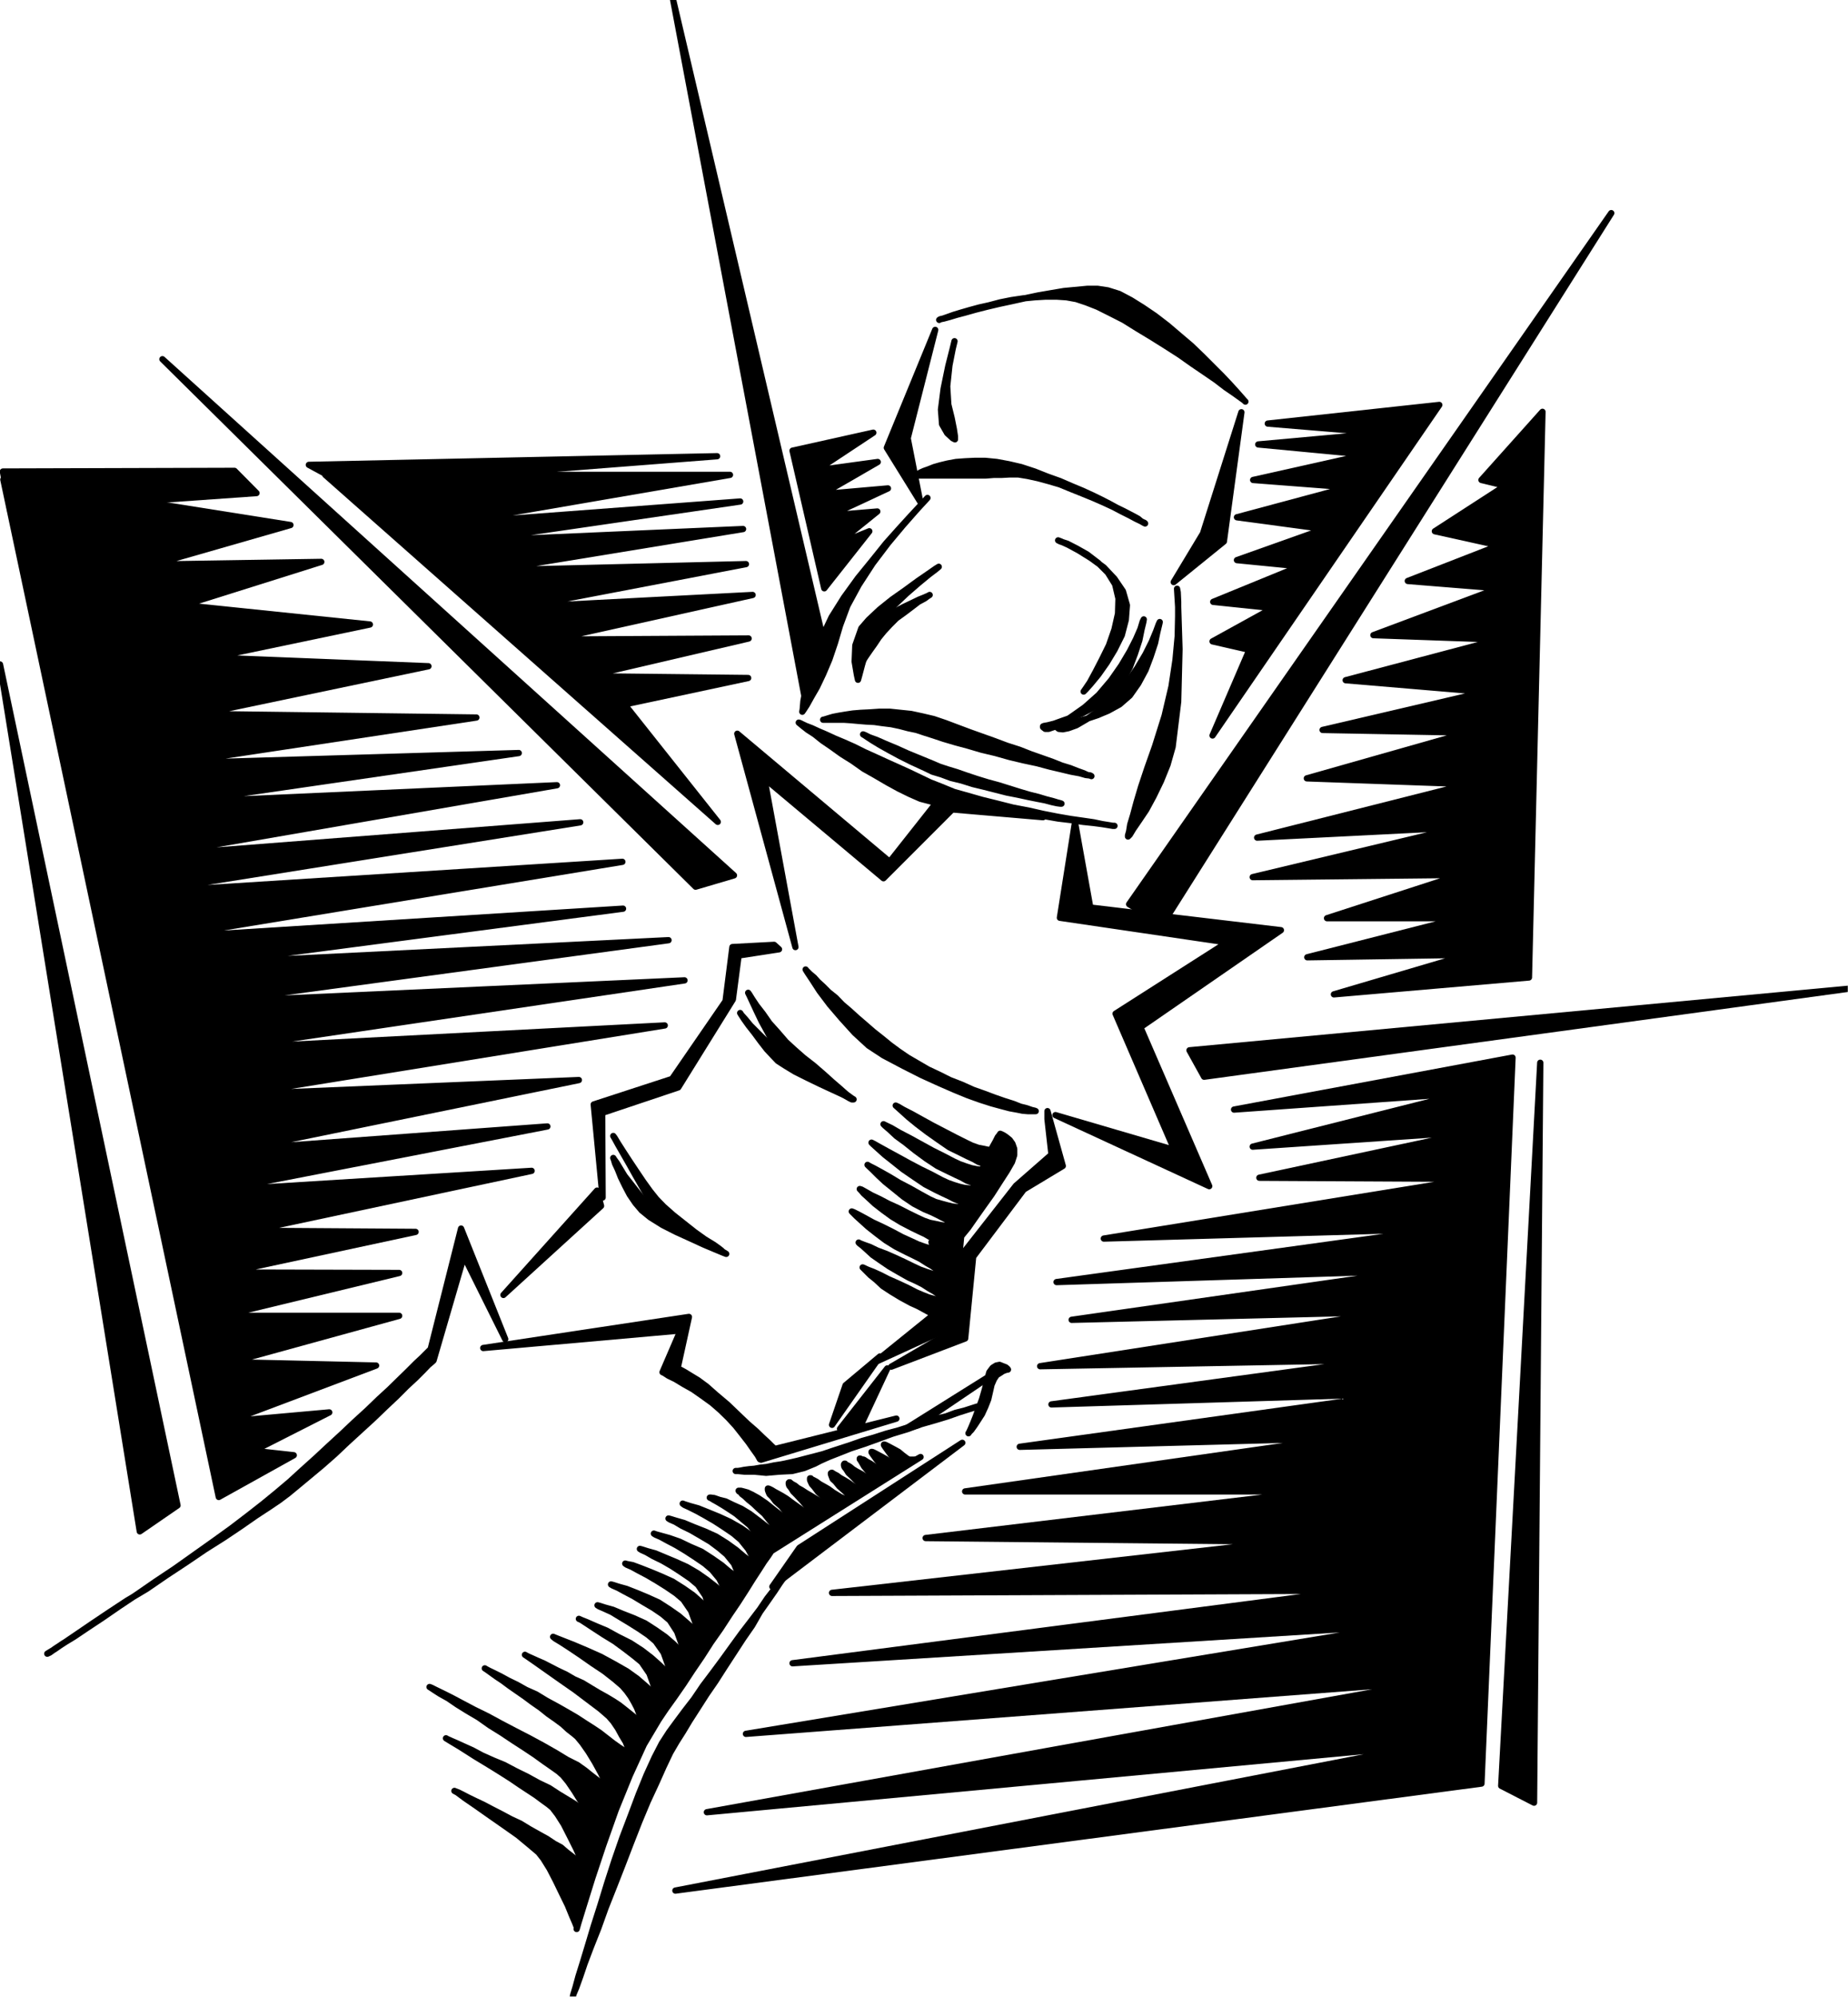 <?xml version="1.0" encoding="UTF-8" standalone="no"?>
<svg
   xmlns:ooo="http://xml.openoffice.org/svg/export"
   xmlns:dc="http://purl.org/dc/elements/1.1/"
   xmlns:cc="http://creativecommons.org/ns#"
   xmlns:rdf="http://www.w3.org/1999/02/22-rdf-syntax-ns#"
   xmlns:svg="http://www.w3.org/2000/svg"
   xmlns="http://www.w3.org/2000/svg"
   xmlns:sodipodi="http://sodipodi.sourceforge.net/DTD/sodipodi-0.dtd"
   xmlns:inkscape="http://www.inkscape.org/namespaces/inkscape"
   version="1.2"
   width="83.29mm"
   height="89.94mm"
   viewBox="0 0 8329 8994"
   preserveAspectRatio="xMidYMid"
   xml:space="preserve"
   id="svg403"
   sodipodi:docname="corkpop1.svg"
   style="fill-rule:evenodd;stroke-width:28.222;stroke-linejoin:round"
   inkscape:version="0.92.5 (2060ec1f9f, 2020-04-08)"><sodipodi:namedview
   pagecolor="#ffffff"
   bordercolor="#666666"
   borderopacity="1"
   objecttolerance="10"
   gridtolerance="10"
   guidetolerance="10"
   inkscape:pageopacity="0"
   inkscape:pageshadow="2"
   inkscape:window-width="664"
   inkscape:window-height="487"
   id="namedview405"
   showgrid="false"
   inkscape:zoom="0.2102413"
   inkscape:cx="157.41732"
   inkscape:cy="169.96535"
   inkscape:window-x="0"
   inkscape:window-y="0"
   inkscape:window-maximized="0"
   inkscape:current-layer="svg403" />
 <defs
   class="ClipPathGroup"
   id="defs8">
  <clipPath
   id="presentation_clip_path"
   clipPathUnits="userSpaceOnUse">
   <rect
   x="0"
   y="0"
   width="21000"
   height="29700"
   id="rect2" />
  </clipPath>
  <clipPath
   id="presentation_clip_path_shrink"
   clipPathUnits="userSpaceOnUse">
   <rect
   x="21"
   y="29"
   width="20958"
   height="29641"
   id="rect5" />
  </clipPath>
 </defs>
 <defs
   class="TextShapeIndex"
   id="defs12">
  <g
   ooo:slide="id1"
   ooo:id-list="id3"
   id="g10" />
 </defs>
 <defs
   class="EmbeddedBulletChars"
   id="defs44">
  <g
   id="bullet-char-template-57356"
   transform="matrix(4.8828125e-4,0,0,-4.8828125e-4,0,0)">
   <path
   d="M 580,1141 1163,571 580,0 -4,571 Z"
   id="path14"
   inkscape:connector-curvature="0" />
  </g>
  <g
   id="bullet-char-template-57354"
   transform="matrix(4.8828125e-4,0,0,-4.8828125e-4,0,0)">
   <path
   d="M 8,1128 H 1137 V 0 H 8 Z"
   id="path17"
   inkscape:connector-curvature="0" />
  </g>
  <g
   id="bullet-char-template-10146"
   transform="matrix(4.8828125e-4,0,0,-4.8828125e-4,0,0)">
   <path
   d="M 174,0 602,739 174,1481 1456,739 Z M 1358,739 309,1346 659,739 Z"
   id="path20"
   inkscape:connector-curvature="0" />
  </g>
  <g
   id="bullet-char-template-10132"
   transform="matrix(4.8828125e-4,0,0,-4.8828125e-4,0,0)">
   <path
   d="M 2015,739 1276,0 H 717 l 543,543 H 174 v 393 h 1086 l -543,545 h 557 z"
   id="path23"
   inkscape:connector-curvature="0" />
  </g>
  <g
   id="bullet-char-template-10007"
   transform="matrix(4.8828125e-4,0,0,-4.8828125e-4,0,0)">
   <path
   d="m 0,-2 c -7,16 -16,29 -25,39 l 381,530 c -94,256 -141,385 -141,387 0,25 13,38 40,38 9,0 21,-2 34,-5 21,4 42,12 65,25 l 27,-13 111,-251 280,301 64,-25 24,25 c 21,-10 41,-24 62,-43 C 886,937 835,863 770,784 769,783 710,716 594,584 L 774,223 c 0,-27 -21,-55 -63,-84 l 16,-20 C 717,90 699,76 672,76 641,76 570,178 457,381 L 164,-76 c -22,-34 -53,-51 -92,-51 -42,0 -63,17 -64,51 -7,9 -10,24 -10,44 0,9 1,19 2,30 z"
   id="path26"
   inkscape:connector-curvature="0" />
  </g>
  <g
   id="bullet-char-template-10004"
   transform="matrix(4.8828125e-4,0,0,-4.8828125e-4,0,0)">
   <path
   d="M 285,-33 C 182,-33 111,30 74,156 52,228 41,333 41,471 c 0,78 14,145 41,201 34,71 87,106 158,106 53,0 88,-31 106,-94 l 23,-176 c 8,-64 28,-97 59,-98 l 735,706 c 11,11 33,17 66,17 42,0 63,-15 63,-46 V 965 c 0,-36 -10,-64 -30,-84 L 442,47 C 390,-6 338,-33 285,-33 Z"
   id="path29"
   inkscape:connector-curvature="0" />
  </g>
  <g
   id="bullet-char-template-9679"
   transform="matrix(4.8828125e-4,0,0,-4.8828125e-4,0,0)">
   <path
   d="M 813,0 C 632,0 489,54 383,161 276,268 223,411 223,592 c 0,181 53,324 160,431 106,107 249,161 430,161 179,0 323,-54 432,-161 108,-107 162,-251 162,-431 0,-180 -54,-324 -162,-431 C 1136,54 992,0 813,0 Z"
   id="path32"
   inkscape:connector-curvature="0" />
  </g>
  <g
   id="bullet-char-template-8226"
   transform="matrix(4.8828125e-4,0,0,-4.8828125e-4,0,0)">
   <path
   d="m 346,457 c -73,0 -137,26 -191,78 -54,51 -81,114 -81,188 0,73 27,136 81,188 54,52 118,78 191,78 73,0 134,-26 185,-79 51,-51 77,-114 77,-187 0,-75 -25,-137 -76,-188 -50,-52 -112,-78 -186,-78 z"
   id="path35"
   inkscape:connector-curvature="0" />
  </g>
  <g
   id="bullet-char-template-8211"
   transform="matrix(4.8828125e-4,0,0,-4.8828125e-4,0,0)">
   <path
   d="M -4,459 H 1135 V 606 H -4 Z"
   id="path38"
   inkscape:connector-curvature="0" />
  </g>
  <g
   id="bullet-char-template-61548"
   transform="matrix(4.8828125e-4,0,0,-4.8828125e-4,0,0)">
   <path
   d="m 173,740 c 0,163 58,303 173,419 116,115 255,173 419,173 163,0 302,-58 418,-173 116,-116 174,-256 174,-419 0,-163 -58,-303 -174,-418 C 1067,206 928,148 765,148 601,148 462,206 346,322 231,437 173,577 173,740 Z"
   id="path41"
   inkscape:connector-curvature="0" />
  </g>
 </defs>
 <g
   id="g49"
   transform="translate(-6335,-10353)">
  <g
   id="id2"
   class="Master_Slide">
   <g
   id="bg-id2"
   class="Background" />
   <g
   id="bo-id2"
   class="BackgroundObjects" />
  </g>
 </g>
 <g
   class="SlideGroup"
   id="g401"
   transform="translate(-6335,-10353)">
  <g
   id="g399">
   <g
   id="container-id1">
    <g
   id="id1"
   class="Slide"
   clip-path="url(#presentation_clip_path)">
     <g
   class="Page"
   id="g395">
      <g
   class="Graphic"
   id="g393">
       <g
   id="id3">
        <rect
   class="BoundingBox"
   x="6335"
   y="10353"
   width="8329"
   height="8994"
   id="rect51"
   style="fill:none;stroke:none" />
        <defs
   id="defs56">
         <clipPath
   id="clip_path_1"
   clipPathUnits="userSpaceOnUse">
          <path
   d="m 6335,10353 h 8328 v 8993 H 6335 Z"
   id="path53"
   inkscape:connector-curvature="0" />
         </clipPath>
        </defs>
        <g
   clip-path="url(#clip_path_1)"
   id="g390">
         <path
   d="m 6335,13346 800,3788 -170,117 z"
   id="path58"
   inkscape:connector-curvature="0"
   style="fill:#000000;stroke:none" />
         <path
   d="m 6335,13346 800,3788 -170,117 z"
   id="path60"
   inkscape:connector-curvature="0"
   style="fill:none;stroke:#000000" />
         <path
   d="m 9051,15747 -40,-419 353,-115 241,-350 31,-244 188,-10 22,20 -182,28 -26,198 -246,396 -343,115 z"
   id="path62"
   inkscape:connector-curvature="0"
   style="fill:#000000;stroke:none" />
         <path
   d="m 9051,15747 -40,-419 353,-115 241,-350 31,-244 188,-10 22,20 -182,28 -26,198 -246,396 -343,115 z"
   id="path64"
   inkscape:connector-curvature="0"
   style="fill:none;stroke:#000000" />
         <path
   d="m 10352,16509 333,-127 36,-368 228,-303 176,-106 -69,-247 v 36 l 18,160 -160,140 -242,309 -40,343 z"
   id="path66"
   inkscape:connector-curvature="0"
   style="fill:#000000;stroke:none" />
         <path
   d="m 10352,16509 333,-127 36,-368 228,-303 176,-106 -69,-247 v 36 l 18,160 -160,140 -242,309 -40,343 z"
   id="path68"
   inkscape:connector-curvature="0"
   style="fill:none;stroke:#000000" />
         <path
   d="m 9966,14720 8,13 22,33 33,51 46,61 54,63 58,64 63,58 67,44 91,48 81,41 77,35 71,31 61,25 56,20 50,16 44,12 38,10 33,6 25,5 23,2 h 15 13 5 3 l -5,-2 -13,-3 -23,-8 -28,-7 -33,-13 -41,-13 -43,-15 -48,-18 -48,-17 -51,-23 -54,-21 -50,-25 -49,-23 -48,-28 -43,-25 -41,-28 -38,-28 -38,-31 -38,-30 -38,-33 -36,-31 -33,-30 -33,-28 -30,-31 -31,-25 -25,-25 -23,-21 -18,-20 -18,-15 -10,-10 -8,-8 z"
   id="path70"
   inkscape:connector-curvature="0"
   style="fill:#000000;stroke:none" />
         <path
   d="m 9966,14720 8,13 22,33 33,51 46,61 54,63 58,64 63,58 67,44 91,48 81,41 77,35 71,31 61,25 56,20 50,16 44,12 38,10 33,6 25,5 23,2 h 15 13 5 3 l -5,-2 -13,-3 -23,-8 -28,-7 -33,-13 -41,-13 -43,-15 -48,-18 -48,-17 -51,-23 -54,-21 -50,-25 -49,-23 -48,-28 -43,-25 -41,-28 -38,-28 -38,-31 -38,-30 -38,-33 -36,-31 -33,-30 -33,-28 -30,-31 -31,-25 -25,-25 -23,-21 -18,-20 -18,-15 -10,-10 -8,-8 z"
   id="path72"
   inkscape:connector-curvature="0"
   style="fill:none;stroke:#000000" />
         <path
   d="m 6548,17802 8,-5 25,-15 36,-25 51,-31 61,-41 68,-45 74,-51 81,-54 84,-58 87,-58 86,-61 86,-61 82,-59 76,-58 69,-54 61,-50 58,-49 58,-53 59,-53 58,-54 61,-56 56,-53 56,-51 53,-51 49,-45 45,-44 39,-38 35,-35 28,-26 20,-20 13,-13 5,-5 137,-543 199,498 -186,-374 -137,470 -5,5 -18,15 -25,26 -33,33 -41,38 -46,46 -51,48 -53,51 -58,53 -59,54 -56,53 -58,51 -54,45 -53,44 -46,38 -40,30 -46,31 -58,38 -69,48 -76,51 -84,53 -87,59 -88,58 -89,61 -89,53 -82,54 -76,51 -66,45 -56,38 -43,28 -25,18 z"
   id="path74"
   inkscape:connector-curvature="0"
   style="fill:#000000;stroke:none" />
         <path
   d="m 6548,17802 8,-5 25,-15 36,-25 51,-31 61,-41 68,-45 74,-51 81,-54 84,-58 87,-58 86,-61 86,-61 82,-59 76,-58 69,-54 61,-50 58,-49 58,-53 59,-53 58,-54 61,-56 56,-53 56,-51 53,-51 49,-45 45,-44 39,-38 35,-35 28,-26 20,-20 13,-13 5,-5 137,-543 199,498 -186,-374 -137,470 -5,5 -18,15 -25,26 -33,33 -41,38 -46,46 -51,48 -53,51 -58,53 -59,54 -56,53 -58,51 -54,45 -53,44 -46,38 -40,30 -46,31 -58,38 -69,48 -76,51 -84,53 -87,59 -88,58 -89,61 -89,53 -82,54 -76,51 -66,45 -56,38 -43,28 -25,18 z"
   id="path76"
   inkscape:connector-curvature="0"
   style="fill:none;stroke:#000000" />
         <path
   d="m 9026,15716 -422,470 440,-401 z"
   id="path78"
   inkscape:connector-curvature="0"
   style="fill:#000000;stroke:none" />
         <path
   d="m 9026,15716 -422,470 440,-401 z"
   id="path80"
   inkscape:connector-curvature="0"
   style="fill:none;stroke:#000000" />
         <path
   d="m 8513,16425 927,-140 -51,232 3,2 12,5 18,10 26,16 33,20 38,28 43,38 51,43 48,46 43,41 38,33 31,30 23,21 17,17 11,10 2,3 549,-137 -610,185 -5,-2 -10,-18 -18,-25 -23,-33 -28,-36 -30,-38 -33,-36 -36,-35 -38,-33 -43,-31 -43,-30 -41,-23 -38,-23 -31,-15 -20,-13 -7,-3 81,-188 z"
   id="path82"
   inkscape:connector-curvature="0"
   style="fill:#000000;stroke:none" />
         <path
   d="m 8513,16425 927,-140 -51,232 3,2 12,5 18,10 26,16 33,20 38,28 43,38 51,43 48,46 43,41 38,33 31,30 23,21 17,17 11,10 2,3 549,-137 -610,185 -5,-2 -10,-18 -18,-25 -23,-33 -28,-36 -30,-38 -33,-36 -36,-35 -38,-33 -43,-31 -43,-30 -41,-23 -38,-23 -31,-15 -20,-13 -7,-3 81,-188 z"
   id="path84"
   inkscape:connector-curvature="0"
   style="fill:none;stroke:#000000" />
         <path
   d="m 10334,16517 -127,272 h -86 z"
   id="path86"
   inkscape:connector-curvature="0"
   style="fill:#000000;stroke:none" />
         <path
   d="m 10334,16517 -127,272 h -86 z"
   id="path88"
   inkscape:connector-curvature="0"
   style="fill:none;stroke:#000000" />
         <path
   d="m 9651,16979 h 2 8 l 13,-2 15,-3 23,-3 23,-2 28,-5 28,-3 33,-7 33,-5 38,-8 35,-8 38,-10 39,-10 38,-10 38,-13 40,-13 46,-15 51,-18 53,-15 56,-18 56,-15 56,-18 56,-17 51,-16 51,-12 43,-16 40,-10 31,-10 25,-8 16,-2 5,-3 -8,3 -20,5 -33,10 -41,13 -51,18 -56,17 -63,18 -64,23 -66,20 -63,23 -64,23 -61,20 -53,21 -46,18 -38,17 -25,13 -49,20 -53,13 -61,3 -56,5 -53,-5 h -43 l -31,-3 z"
   id="path90"
   inkscape:connector-curvature="0"
   style="fill:#000000;stroke:none" />
         <path
   d="m 9651,16979 h 2 8 l 13,-2 15,-3 23,-3 23,-2 28,-5 28,-3 33,-7 33,-5 38,-8 35,-8 38,-10 39,-10 38,-10 38,-13 40,-13 46,-15 51,-18 53,-15 56,-18 56,-15 56,-18 56,-17 51,-16 51,-12 43,-16 40,-10 31,-10 25,-8 16,-2 5,-3 -8,3 -20,5 -33,10 -41,13 -51,18 -56,17 -63,18 -64,23 -66,20 -63,23 -64,23 -61,20 -53,21 -46,18 -38,17 -25,13 -49,20 -53,13 -61,3 -56,5 -53,-5 h -43 l -31,-3 z"
   id="path92"
   inkscape:connector-curvature="0"
   style="fill:none;stroke:#000000" />
         <path
   d="m 10843,16522 -371,251 -51,13 z"
   id="path94"
   inkscape:connector-curvature="0"
   style="fill:#000000;stroke:none" />
         <path
   d="m 10843,16522 -371,251 -51,13 z"
   id="path96"
   inkscape:connector-curvature="0"
   style="fill:none;stroke:#000000" />
         <path
   d="m 10878,16522 -2,-3 -8,-7 -13,-5 -15,-6 -15,3 -16,10 -15,20 -10,36 -10,41 -13,45 -15,41 -13,36 -12,30 -11,26 -7,15 -3,5 3,-5 10,-10 15,-21 15,-23 18,-28 15,-33 13,-33 8,-35 7,-31 11,-25 12,-18 16,-10 12,-8 13,-5 8,-2 z"
   id="path98"
   inkscape:connector-curvature="0"
   style="fill:#000000;stroke:none" />
         <path
   d="m 10878,16522 -2,-3 -8,-7 -13,-5 -15,-6 -15,3 -16,10 -15,20 -10,36 -10,41 -13,45 -15,41 -13,36 -12,30 -11,26 -7,15 -3,5 3,-5 10,-10 15,-21 15,-23 18,-28 15,-33 13,-33 8,-35 7,-31 11,-25 12,-18 16,-10 12,-8 13,-5 8,-2 z"
   id="path100"
   inkscape:connector-curvature="0"
   style="fill:none;stroke:#000000" />
         <path
   d="m 9816,17500 856,-648 -734,473 z"
   id="path102"
   inkscape:connector-curvature="0"
   style="fill:#000000;stroke:none" />
         <path
   d="m 9816,17500 856,-648 -734,473 z"
   id="path104"
   inkscape:connector-curvature="0"
   style="fill:none;stroke:#000000" />
         <path
   d="m 8917,19347 2,-10 10,-33 13,-48 20,-64 23,-76 26,-87 30,-94 31,-101 33,-102 35,-101 38,-100 36,-96 35,-86 36,-79 33,-64 33,-51 33,-45 38,-51 41,-53 40,-59 46,-61 43,-58 44,-61 43,-59 43,-56 38,-50 33,-49 31,-40 25,-33 20,-26 11,-18 5,-5 -5,5 -11,21 -20,28 -23,35 -30,43 -36,51 -35,61 -41,59 -41,63 -43,66 -41,64 -40,58 -41,64 -36,56 -30,50 -28,44 -28,48 -30,63 -33,74 -39,84 -38,91 -38,97 -38,99 -38,97 -38,96 -33,92 -33,83 -28,74 -20,59 -18,50 -13,31 z"
   id="path106"
   inkscape:connector-curvature="0"
   style="fill:#000000;stroke:none" />
         <path
   d="m 8917,19347 2,-10 10,-33 13,-48 20,-64 23,-76 26,-87 30,-94 31,-101 33,-102 35,-101 38,-100 36,-96 35,-86 36,-79 33,-64 33,-51 33,-45 38,-51 41,-53 40,-59 46,-61 43,-58 44,-61 43,-59 43,-56 38,-50 33,-49 31,-40 25,-33 20,-26 11,-18 5,-5 -5,5 -11,21 -20,28 -23,35 -30,43 -36,51 -35,61 -41,59 -41,63 -43,66 -41,64 -40,58 -41,64 -36,56 -30,50 -28,44 -28,48 -30,63 -33,74 -39,84 -38,91 -38,97 -38,99 -38,97 -38,96 -33,92 -33,83 -28,74 -20,59 -18,50 -13,31 z"
   id="path108"
   inkscape:connector-curvature="0"
   style="fill:none;stroke:#000000" />
         <path
   d="m 7356,16085 852,-183 -745,-5 1268,-270 -1408,87 1479,-287 -1372,101 1514,-310 -1534,64 1921,-310 -1975,102 2064,-305 -2117,96 2045,-277 -2063,102 1858,-244 -2079,130 2076,-341 -2165,137 1975,-315 -1937,150 1832,-317 -1694,76 1522,-221 -1555,46 1364,-206 -1242,-16 1026,-215 -976,-39 712,-149 -839,-87 620,-195 -759,12 620,-178 -1294,-205 971,4583 338,-188 -181,-20 341,-173 -457,41 668,-252 -656,-15 760,-209 h -798 l 798,-193 z"
   id="path110"
   inkscape:connector-curvature="0"
   style="fill:#000000;stroke:none" />
         <path
   d="m 7356,16085 852,-183 -745,-5 1268,-270 -1408,87 1479,-287 -1372,101 1514,-310 -1534,64 1921,-310 -1975,102 2064,-305 -2117,96 2045,-277 -2063,102 1858,-244 -2079,130 2076,-341 -2165,137 1975,-315 -1937,150 1832,-317 -1694,76 1522,-221 -1555,46 1364,-206 -1242,-16 1026,-215 -976,-39 712,-149 -839,-87 620,-195 -759,12 620,-178 -1294,-205 971,4583 338,-188 -181,-20 341,-173 -457,41 668,-252 -656,-15 760,-209 h -798 l 798,-193 z"
   id="path112"
   inkscape:connector-curvature="0"
   style="fill:none;stroke:#000000" />
         <path
   d="m 13277,15140 -176,3257 148,76 z"
   id="path114"
   inkscape:connector-curvature="0"
   style="fill:#000000;stroke:none" />
         <path
   d="m 13277,15140 -176,3257 148,76 z"
   id="path116"
   inkscape:connector-curvature="0"
   style="fill:none;stroke:#000000" />
         <path
   d="m 9935,13608 6,5 12,10 23,18 31,20 35,28 41,28 46,33 48,30 51,36 53,30 53,31 51,28 51,25 48,21 46,12 41,8 43,5 51,5 56,8 61,7 63,8 66,10 66,8 64,7 63,11 59,7 53,8 48,5 38,5 31,5 18,3 h 7 -7 l -18,-3 -31,-5 -38,-8 -48,-7 -56,-8 -58,-10 -66,-13 -66,-15 -69,-13 -71,-18 -69,-17 -63,-18 -64,-18 -56,-23 -51,-20 -48,-23 -48,-23 -51,-23 -51,-23 -48,-22 -51,-23 -46,-23 -45,-20 -43,-18 -39,-18 -35,-15 -28,-13 -26,-10 -17,-8 -10,-5 z"
   id="path118"
   inkscape:connector-curvature="0"
   style="fill:#000000;stroke:none" />
         <path
   d="m 9935,13608 6,5 12,10 23,18 31,20 35,28 41,28 46,33 48,30 51,36 53,30 53,31 51,28 51,25 48,21 46,12 41,8 43,5 51,5 56,8 61,7 63,8 66,10 66,8 64,7 63,11 59,7 53,8 48,5 38,5 31,5 18,3 h 7 -7 l -18,-3 -31,-5 -38,-8 -48,-7 -56,-8 -58,-10 -66,-13 -66,-15 -69,-13 -71,-18 -69,-17 -63,-18 -64,-18 -56,-23 -51,-20 -48,-23 -48,-23 -51,-23 -51,-23 -48,-22 -51,-23 -46,-23 -45,-20 -43,-18 -39,-18 -35,-15 -28,-13 -26,-10 -17,-8 -10,-5 z"
   id="path120"
   inkscape:connector-curvature="0"
   style="fill:none;stroke:#000000" />
         <path
   d="m 9951,13559 2,-12 3,-36 10,-53 18,-69 23,-79 33,-86 43,-91 56,-89 63,-87 66,-81 61,-76 59,-66 51,-56 40,-43 26,-28 10,-11 -15,16 -39,43 -58,66 -66,79 -69,91 -63,97 -51,94 -33,89 -23,78 -25,74 -28,66 -28,59 -26,45 -20,36 -15,23 z"
   id="path122"
   inkscape:connector-curvature="0"
   style="fill:#000000;stroke:none" />
         <path
   d="m 9951,13559 2,-12 3,-36 10,-53 18,-69 23,-79 33,-86 43,-91 56,-89 63,-87 66,-81 61,-76 59,-66 51,-56 40,-43 26,-28 10,-11 -15,16 -39,43 -58,66 -66,79 -69,91 -63,97 -51,94 -33,89 -23,78 -25,74 -28,66 -28,59 -26,45 -20,36 -15,23 z"
   id="path124"
   inkscape:connector-curvature="0"
   style="fill:none;stroke:#000000" />
         <path
   d="m 11640,13005 3,16 2,43 v 66 l -2,89 -10,107 -18,119 -31,132 -43,137 -35,99 -28,84 -21,71 -15,56 -13,43 -5,31 -5,18 v 5 l 8,-8 15,-25 26,-38 33,-49 33,-61 33,-68 30,-74 23,-81 25,-203 6,-237 -6,-190 z"
   id="path126"
   inkscape:connector-curvature="0"
   style="fill:#000000;stroke:none" />
         <path
   d="m 11640,13005 3,16 2,43 v 66 l -2,89 -10,107 -18,119 -31,132 -43,137 -35,99 -28,84 -21,71 -15,56 -13,43 -5,31 -5,18 v 5 l 8,-8 15,-25 26,-38 33,-49 33,-61 33,-68 30,-74 23,-81 25,-203 6,-237 -6,-190 z"
   id="path128"
   inkscape:connector-curvature="0"
   style="fill:none;stroke:#000000" />
         <path
   d="m 10482,12612 -150,-242 218,-531 -124,488 z"
   id="path130"
   inkscape:connector-curvature="0"
   style="fill:#000000;stroke:none" />
         <path
   d="m 10482,12612 -150,-242 218,-531 -124,488 z"
   id="path132"
   inkscape:connector-curvature="0"
   style="fill:none;stroke:#000000" />
         <path
   d="m 11625,12975 226,-183 79,-582 -173,546 z"
   id="path134"
   inkscape:connector-curvature="0"
   style="fill:#000000;stroke:none" />
         <path
   d="m 11625,12975 226,-183 79,-582 -173,546 z"
   id="path136"
   inkscape:connector-curvature="0"
   style="fill:none;stroke:#000000" />
         <path
   d="m 10568,11794 5,-3 13,-3 20,-7 28,-10 33,-10 38,-11 44,-12 45,-10 49,-13 50,-10 54,-8 51,-5 50,-3 h 49 l 45,3 44,8 45,15 51,20 56,28 61,31 61,38 63,38 64,40 64,41 58,41 56,38 51,35 43,33 38,26 28,20 18,13 5,5 -5,-5 -13,-15 -23,-26 -30,-33 -36,-38 -41,-41 -45,-45 -51,-49 -53,-45 -54,-46 -56,-43 -56,-38 -53,-33 -53,-28 -51,-16 -46,-7 h -46 l -53,5 -53,5 -59,10 -58,10 -61,13 -59,13 -56,12 -55,13 -51,13 -46,13 -38,10 -33,10 -26,7 -15,3 z"
   id="path138"
   inkscape:connector-curvature="0"
   style="fill:#000000;stroke:none" />
         <path
   d="m 10568,11794 5,-3 13,-3 20,-7 28,-10 33,-10 38,-11 44,-12 45,-10 49,-13 50,-10 54,-8 51,-5 50,-3 h 49 l 45,3 44,8 45,15 51,20 56,28 61,31 61,38 63,38 64,40 64,41 58,41 56,38 51,35 43,33 38,26 28,20 18,13 5,5 -5,-5 -13,-15 -23,-26 -30,-33 -36,-38 -41,-41 -45,-45 -51,-49 -53,-45 -54,-46 -56,-43 -56,-38 -53,-33 -53,-28 -51,-16 -46,-7 h -46 l -53,5 -53,5 -59,10 -58,10 -61,13 -59,13 -56,12 -55,13 -51,13 -46,13 -38,10 -33,10 -26,7 -15,3 z"
   id="path140"
   inkscape:connector-curvature="0"
   style="fill:none;stroke:#000000" />
         <path
   d="m 10461,12495 3,-3 8,-2 10,-8 18,-8 20,-7 25,-10 28,-8 33,-8 38,-7 41,-3 43,-2 h 48 l 51,5 54,10 56,13 61,20 58,23 56,20 53,23 48,20 46,21 41,20 35,18 33,18 31,15 25,13 23,12 18,10 13,11 10,5 5,2 3,3 -6,-3 -12,-7 -23,-11 -28,-15 -36,-18 -38,-20 -43,-20 -48,-21 -49,-20 -50,-20 -51,-21 -51,-15 -48,-13 -46,-10 -43,-7 h -38 l -36,2 h -35 l -39,3 h -35 -38 -33 -36 -30 -31 -28 -23 -20 -18 -12 -8 z"
   id="path142"
   inkscape:connector-curvature="0"
   style="fill:#000000;stroke:none" />
         <path
   d="m 10461,12495 3,-3 8,-2 10,-8 18,-8 20,-7 25,-10 28,-8 33,-8 38,-7 41,-3 43,-2 h 48 l 51,5 54,10 56,13 61,20 58,23 56,20 53,23 48,20 46,21 41,20 35,18 33,18 31,15 25,13 23,12 18,10 13,11 10,5 5,2 3,3 -6,-3 -12,-7 -23,-11 -28,-15 -36,-18 -38,-20 -43,-20 -48,-21 -49,-20 -50,-20 -51,-21 -51,-15 -48,-13 -46,-10 -43,-7 h -38 l -36,2 h -35 l -39,3 h -35 -38 -33 -36 -30 -31 -28 -23 -20 -18 -12 -8 z"
   id="path144"
   inkscape:connector-curvature="0"
   style="fill:none;stroke:#000000" />
         <path
   d="m 10045,13595 h 2 l 10,-3 16,-5 17,-5 26,-5 30,-5 33,-5 36,-3 41,-2 43,-3 h 46 l 48,5 48,5 51,11 51,12 53,18 53,20 56,21 56,20 56,20 56,21 56,18 51,20 51,18 48,17 40,16 39,12 33,13 28,10 17,8 13,2 5,3 -7,-3 -18,-2 -28,-8 -38,-7 -46,-11 -51,-12 -56,-15 -61,-13 -63,-15 -64,-18 -63,-15 -61,-18 -56,-15 -54,-16 -45,-15 -41,-13 -36,-12 -38,-8 -38,-10 -38,-8 -41,-5 -35,-5 -38,-2 -36,-3 -33,-3 -30,-2 h -26 -23 -20 -13 -10 z"
   id="path146"
   inkscape:connector-curvature="0"
   style="fill:#000000;stroke:none" />
         <path
   d="m 10045,13595 h 2 l 10,-3 16,-5 17,-5 26,-5 30,-5 33,-5 36,-3 41,-2 43,-3 h 46 l 48,5 48,5 51,11 51,12 53,18 53,20 56,21 56,20 56,20 56,21 56,18 51,20 51,18 48,17 40,16 39,12 33,13 28,10 17,8 13,2 5,3 -7,-3 -18,-2 -28,-8 -38,-7 -46,-11 -51,-12 -56,-15 -61,-13 -63,-15 -64,-18 -63,-15 -61,-18 -56,-15 -54,-16 -45,-15 -41,-13 -36,-12 -38,-8 -38,-10 -38,-8 -41,-5 -35,-5 -38,-2 -36,-3 -33,-3 -30,-2 h -26 -23 -20 -13 -10 z"
   id="path148"
   inkscape:connector-curvature="0"
   style="fill:none;stroke:#000000" />
         <path
   d="M 9470,14347 7067,11971 9643,14296 Z"
   id="path150"
   inkscape:connector-curvature="0"
   style="fill:#000000;stroke:none" />
         <path
   d="M 9470,14347 7067,11971 9643,14296 Z"
   id="path152"
   inkscape:connector-curvature="0"
   style="fill:none;stroke:#000000" />
         <path
   d="m 9369,10353 592,3138 84,-257 z"
   id="path154"
   inkscape:connector-curvature="0"
   style="fill:#000000;stroke:none" />
         <path
   d="m 9369,10353 592,3138 84,-257 z"
   id="path156"
   inkscape:connector-curvature="0"
   style="fill:none;stroke:#000000" />
         <path
   d="m 11696,15084 2968,-277 -2902,396 z"
   id="path158"
   inkscape:connector-curvature="0"
   style="fill:#000000;stroke:none" />
         <path
   d="m 11696,15084 2968,-277 -2902,396 z"
   id="path160"
   inkscape:connector-curvature="0"
   style="fill:none;stroke:#000000" />
         <path
   d="m 11424,14426 2173,-3113 -2023,3204 z"
   id="path162"
   inkscape:connector-curvature="0"
   style="fill:#000000;stroke:none" />
         <path
   d="m 11424,14426 2173,-3113 -2023,3204 z"
   id="path164"
   inkscape:connector-curvature="0"
   style="fill:none;stroke:#000000" />
         <path
   d="m 9920,14619 -262,-961 687,577 241,-305 450,104 -409,-35 -310,310 -537,-450 z"
   id="path166"
   inkscape:connector-curvature="0"
   style="fill:#000000;stroke:none" />
         <path
   d="m 9920,14619 -262,-961 687,577 241,-305 450,104 -409,-35 -310,310 -537,-450 z"
   id="path168"
   inkscape:connector-curvature="0"
   style="fill:none;stroke:#000000" />
         <path
   d="m 11092,15376 693,320 -310,-716 633,-437 -859,-102 -69,-384 -68,430 754,111 -503,321 265,614 z"
   id="path170"
   inkscape:connector-curvature="0"
   style="fill:#000000;stroke:none" />
         <path
   d="m 11092,15376 693,320 -310,-716 633,-437 -859,-102 -69,-384 -68,430 754,111 -503,321 265,614 z"
   id="path172"
   inkscape:connector-curvature="0"
   style="fill:none;stroke:#000000" />
         <path
   d="m 13226,14756 -879,76 604,-178 -724,11 691,-176 h -602 l 602,-195 -937,10 937,-224 -917,46 953,-241 -729,-26 726,-206 -655,-12 732,-171 -628,-53 691,-183 -566,-20 564,-211 -409,-33 411,-160 -289,-64 317,-205 -107,-26 275,-307 z"
   id="path174"
   inkscape:connector-curvature="0"
   style="fill:#000000;stroke:none" />
         <path
   d="m 13226,14756 -879,76 604,-178 -724,11 691,-176 h -602 l 602,-195 -937,10 937,-224 -917,46 953,-241 -729,-26 726,-206 -655,-12 732,-171 -628,-53 691,-183 -566,-20 564,-211 -409,-33 411,-160 -289,-64 317,-205 -107,-26 275,-307 z"
   id="path176"
   inkscape:connector-curvature="0"
   style="fill:none;stroke:#000000" />
         <path
   d="m 13152,15117 -140,3270 -3633,482 3387,-655 -3245,302 3273,-589 -3097,236 2952,-488 -2742,170 2516,-327 -2338,10 2036,-231 -1614,-16 1753,-210 h -1575 l 1677,-239 -1431,38 1716,-239 -1573,48 1471,-200 -1522,28 1573,-244 -1431,35 1543,-221 -1611,51 1732,-239 -1519,43 1659,-269 -958,-5 973,-208 -1003,68 955,-241 -1039,74 z"
   id="path178"
   inkscape:connector-curvature="0"
   style="fill:#000000;stroke:none" />
         <path
   d="m 13152,15117 -140,3270 -3633,482 3387,-655 -3245,302 3273,-589 -3097,236 2952,-488 -2742,170 2516,-327 -2338,10 2036,-231 -1614,-16 1753,-210 h -1575 l 1677,-239 -1431,38 1716,-239 -1573,48 1471,-200 -1522,28 1573,-244 -1431,35 1543,-221 -1611,51 1732,-239 -1519,43 1659,-269 -958,-5 973,-208 -1003,68 955,-241 -1039,74 z"
   id="path180"
   inkscape:connector-curvature="0"
   style="fill:none;stroke:#000000" />
         <path
   d="m 11800,13666 1022,-1489 -773,84 519,43 -562,51 486,46 -509,114 430,33 -503,135 394,53 -394,140 284,28 -391,160 269,28 -272,150 166,38 z"
   id="path182"
   inkscape:connector-curvature="0"
   style="fill:#000000;stroke:none" />
         <path
   d="m 11800,13666 1022,-1489 -773,84 519,43 -562,51 486,46 -509,114 430,33 -503,135 394,53 -394,140 284,28 -391,160 269,28 -272,150 166,38 z"
   id="path184"
   inkscape:connector-curvature="0"
   style="fill:none;stroke:#000000" />
         <path
   d="m 10050,13003 203,-257 -150,61 186,-150 -214,18 262,-122 -297,26 251,-145 -277,38 257,-170 -364,81 z"
   id="path186"
   inkscape:connector-curvature="0"
   style="fill:#000000;stroke:none" />
         <path
   d="m 10050,13003 203,-257 -150,61 186,-150 -214,18 262,-122 -297,26 251,-145 -277,38 257,-170 -364,81 z"
   id="path188"
   inkscape:connector-curvature="0"
   style="fill:none;stroke:#000000" />
         <path
   d="M 9570,14055 7801,12492 h 1824 l -1273,219 1319,-99 -1222,178 1235,-54 -1136,186 1149,-28 -1009,193 1039,-54 -904,201 886,-5 -729,170 727,8 -557,119 z"
   id="path190"
   inkscape:connector-curvature="0"
   style="fill:#000000;stroke:none" />
         <path
   d="M 9570,14055 7801,12492 h 1824 l -1273,219 1319,-99 -1222,178 1235,-54 -1136,186 1149,-28 -1009,193 1039,-54 -904,201 886,-5 -729,170 727,8 -557,119 z"
   id="path192"
   inkscape:connector-curvature="0"
   style="fill:none;stroke:#000000" />
         <path
   d="m 10843,15460 5,2 10,5 12,8 16,13 12,17 8,23 v 28 l -10,31 -23,40 -33,51 -36,56 -40,56 -36,51 -30,43 -23,28 -8,10 -35,371 -99,-345 7,-11 23,-25 33,-36 36,-45 40,-51 36,-48 28,-49 18,-38 12,-33 13,-35 15,-31 15,-28 13,-23 10,-20 8,-10 z"
   id="path194"
   inkscape:connector-curvature="0"
   style="fill:#000000;stroke:none" />
         <path
   d="m 10843,15460 5,2 10,5 12,8 16,13 12,17 8,23 v 28 l -10,31 -23,40 -33,51 -36,56 -40,56 -36,51 -30,43 -23,28 -8,10 -35,371 -99,-345 7,-11 23,-25 33,-36 36,-45 40,-51 36,-48 28,-49 18,-38 12,-33 13,-35 15,-31 15,-28 13,-23 10,-20 8,-10 z"
   id="path196"
   inkscape:connector-curvature="0"
   style="fill:none;stroke:#000000" />
         <path
   d="m 10843,15539 h -3 -10 l -18,-3 -20,-3 -23,-5 -26,-5 -28,-10 -27,-13 -44,-22 -50,-26 -54,-28 -51,-28 -45,-25 -39,-20 -22,-13 -11,-5 8,7 20,18 31,28 38,31 46,35 51,36 48,33 51,25 30,15 28,13 23,13 20,7 18,11 10,5 8,2 2,3 z"
   id="path198"
   inkscape:connector-curvature="0"
   style="fill:#000000;stroke:none" />
         <path
   d="m 10843,15539 h -3 -10 l -18,-3 -20,-3 -23,-5 -26,-5 -28,-10 -27,-13 -44,-22 -50,-26 -54,-28 -51,-28 -45,-25 -39,-20 -22,-13 -11,-5 8,7 20,18 31,28 38,31 46,35 51,36 48,33 51,25 30,15 28,13 23,13 20,7 18,11 10,5 8,2 2,3 z"
   id="path200"
   inkscape:connector-curvature="0"
   style="fill:none;stroke:#000000" />
         <path
   d="m 10787,15625 h -3 -10 l -15,-3 -21,-2 -25,-5 -25,-8 -28,-10 -28,-13 -44,-23 -50,-25 -51,-28 -51,-28 -48,-25 -36,-21 -25,-12 -10,-5 7,7 21,18 30,28 41,30 45,36 49,36 50,33 51,25 31,15 28,13 23,13 20,7 15,10 10,6 8,2 3,3 z"
   id="path202"
   inkscape:connector-curvature="0"
   style="fill:#000000;stroke:none" />
         <path
   d="m 10787,15625 h -3 -10 l -15,-3 -21,-2 -25,-5 -25,-8 -28,-10 -28,-13 -44,-23 -50,-25 -51,-28 -51,-28 -48,-25 -36,-21 -25,-12 -10,-5 7,7 21,18 30,28 41,30 45,36 49,36 50,33 51,25 31,15 28,13 23,13 20,7 15,10 10,6 8,2 3,3 z"
   id="path204"
   inkscape:connector-curvature="0"
   style="fill:none;stroke:#000000" />
         <path
   d="m 10733,15709 h -2 -10 l -18,-3 -21,-2 -22,-5 -26,-8 -28,-10 -28,-13 -43,-23 -51,-25 -53,-28 -51,-28 -46,-25 -38,-21 -23,-13 -10,-5 8,8 20,18 31,28 38,30 45,36 51,35 49,33 50,26 31,15 28,13 23,12 20,8 18,10 10,5 8,3 2,2 z"
   id="path206"
   inkscape:connector-curvature="0"
   style="fill:#000000;stroke:none" />
         <path
   d="m 10733,15709 h -2 -10 l -18,-3 -21,-2 -22,-5 -26,-8 -28,-10 -28,-13 -43,-23 -51,-25 -53,-28 -51,-28 -46,-25 -38,-21 -23,-13 -10,-5 8,8 20,18 31,28 38,30 45,36 51,35 49,33 50,26 31,15 28,13 23,12 20,8 18,10 10,5 8,3 2,2 z"
   id="path208"
   inkscape:connector-curvature="0"
   style="fill:none;stroke:#000000" />
         <path
   d="m 10677,15793 h -2 -10 l -16,-3 -20,-2 -25,-6 -26,-7 -28,-8 -28,-13 -40,-22 -46,-26 -48,-25 -43,-26 -39,-22 -33,-18 -20,-10 -8,-5 5,5 18,17 26,26 30,28 41,33 43,35 46,31 48,25 31,13 27,13 23,12 21,10 15,8 10,5 8,3 2,2 z"
   id="path210"
   inkscape:connector-curvature="0"
   style="fill:#000000;stroke:none" />
         <path
   d="m 10677,15793 h -2 -10 l -16,-3 -20,-2 -25,-6 -26,-7 -28,-8 -28,-13 -40,-22 -46,-26 -48,-25 -43,-26 -39,-22 -33,-18 -20,-10 -8,-5 5,5 18,17 26,26 30,28 41,33 43,35 46,31 48,25 31,13 27,13 23,12 21,10 15,8 10,5 8,3 2,2 z"
   id="path212"
   inkscape:connector-curvature="0"
   style="fill:none;stroke:#000000" />
         <path
   d="m 10624,15876 h -3 -10 l -17,-2 -21,-3 -23,-5 -25,-5 -28,-10 -28,-13 -41,-20 -45,-23 -44,-20 -40,-21 -36,-17 -28,-16 -18,-10 -7,-2 5,5 13,15 22,20 28,26 36,28 41,30 43,26 48,25 31,15 28,13 22,13 21,7 18,10 10,6 7,2 3,3 z"
   id="path214"
   inkscape:connector-curvature="0"
   style="fill:#000000;stroke:none" />
         <path
   d="m 10624,15876 h -3 -10 l -17,-2 -21,-3 -23,-5 -25,-5 -28,-10 -28,-13 -41,-20 -45,-23 -44,-20 -40,-21 -36,-17 -28,-16 -18,-10 -7,-2 5,5 13,15 22,20 28,26 36,28 41,30 43,26 48,25 31,15 28,13 22,13 21,7 18,10 10,6 7,2 3,3 z"
   id="path216"
   inkscape:connector-curvature="0"
   style="fill:none;stroke:#000000" />
         <path
   d="m 10596,15986 h -2 -11 l -15,-3 -20,-2 -23,-5 -25,-8 -28,-10 -28,-13 -44,-20 -43,-23 -46,-23 -43,-20 -38,-21 -28,-15 -20,-10 -8,-3 5,5 16,16 22,20 31,28 38,30 41,31 45,28 49,25 33,16 30,15 28,18 26,15 20,15 15,10 13,8 2,2 z"
   id="path218"
   inkscape:connector-curvature="0"
   style="fill:#000000;stroke:none" />
         <path
   d="m 10596,15986 h -2 -11 l -15,-3 -20,-2 -23,-5 -25,-8 -28,-10 -28,-13 -44,-20 -43,-23 -46,-23 -43,-20 -38,-21 -28,-15 -20,-10 -8,-3 5,5 16,16 22,20 31,28 38,30 41,31 45,28 49,25 33,16 30,15 28,18 26,15 20,15 15,10 13,8 2,2 z"
   id="path220"
   inkscape:connector-curvature="0"
   style="fill:none;stroke:#000000" />
         <path
   d="m 10606,16100 h -2 -10 l -16,-3 -20,-2 -23,-5 -25,-8 -28,-10 -28,-13 -41,-20 -43,-20 -41,-18 -40,-15 -33,-16 -28,-10 -18,-7 -5,-3 5,5 13,10 20,18 25,23 33,23 41,28 43,25 46,26 33,15 30,15 28,18 26,15 20,15 15,11 13,7 3,3 z"
   id="path222"
   inkscape:connector-curvature="0"
   style="fill:#000000;stroke:none" />
         <path
   d="m 10606,16100 h -2 -10 l -16,-3 -20,-2 -23,-5 -25,-8 -28,-10 -28,-13 -41,-20 -43,-20 -41,-18 -40,-15 -33,-16 -28,-10 -18,-7 -5,-3 5,5 13,10 20,18 25,23 33,23 41,28 43,25 46,26 33,15 30,15 28,18 26,15 20,15 15,11 13,7 3,3 z"
   id="path224"
   inkscape:connector-curvature="0"
   style="fill:none;stroke:#000000" />
         <path
   d="m 10616,16214 h -2 -10 l -16,-2 -20,-3 -23,-5 -25,-7 -28,-11 -28,-12 -41,-21 -43,-20 -41,-18 -35,-18 -33,-15 -26,-10 -17,-8 -5,-2 5,5 10,10 20,20 26,21 30,28 38,25 43,26 46,25 33,15 33,18 33,18 31,18 28,15 20,13 13,7 5,3 z"
   id="path226"
   inkscape:connector-curvature="0"
   style="fill:#000000;stroke:none" />
         <path
   d="m 10616,16214 h -2 -10 l -16,-2 -20,-3 -23,-5 -25,-7 -28,-11 -28,-12 -41,-21 -43,-20 -41,-18 -35,-18 -33,-15 -26,-10 -17,-8 -5,-2 5,5 10,10 20,20 26,21 30,28 38,25 43,26 46,25 33,15 33,18 33,18 31,18 28,15 20,13 13,7 5,3 z"
   id="path228"
   inkscape:connector-curvature="0"
   style="fill:none;stroke:#000000" />
         <path
   d="m 10627,16329 -349,160 265,-214 z"
   id="path230"
   inkscape:connector-curvature="0"
   style="fill:#000000;stroke:none" />
         <path
   d="m 10627,16329 -349,160 265,-214 z"
   id="path232"
   inkscape:connector-curvature="0"
   style="fill:none;stroke:#000000" />
         <path
   d="m 10085,16771 216,-308 -155,130 z"
   id="path234"
   inkscape:connector-curvature="0"
   style="fill:#000000;stroke:none" />
         <path
   d="m 10085,16771 216,-308 -155,130 z"
   id="path236"
   inkscape:connector-curvature="0"
   style="fill:none;stroke:#000000" />
         <path
   d="m 9099,15470 6,8 15,25 23,36 28,43 30,45 33,49 31,43 28,35 33,34 43,38 48,38 48,38 46,33 41,25 25,18 10,8 -10,-5 -30,-16 -46,-25 -51,-31 -56,-33 -51,-38 -45,-38 -31,-35 -15,-26 -23,-40 -28,-49 -28,-50 -28,-49 -23,-40 -17,-31 z"
   id="path238"
   inkscape:connector-curvature="0"
   style="fill:#000000;stroke:none" />
         <path
   d="m 9099,15470 6,8 15,25 23,36 28,43 30,45 33,49 31,43 28,35 33,34 43,38 48,38 48,38 46,33 41,25 25,18 10,8 -10,-5 -30,-16 -46,-25 -51,-31 -56,-33 -51,-38 -45,-38 -31,-35 -15,-26 -23,-40 -28,-49 -28,-50 -28,-49 -23,-40 -17,-31 z"
   id="path240"
   inkscape:connector-curvature="0"
   style="fill:none;stroke:#000000" />
         <path
   d="m 9099,15569 3,5 13,18 15,25 20,33 26,33 28,36 28,35 28,31 38,30 48,33 58,36 59,36 56,30 45,28 31,15 13,8 -13,-5 -36,-15 -50,-21 -61,-28 -66,-30 -61,-31 -56,-35 -38,-31 -28,-33 -26,-38 -20,-38 -20,-41 -13,-33 -13,-28 -5,-17 z"
   id="path242"
   inkscape:connector-curvature="0"
   style="fill:#000000;stroke:none" />
         <path
   d="m 9099,15569 3,5 13,18 15,25 20,33 26,33 28,36 28,35 28,31 38,30 48,33 58,36 59,36 56,30 45,28 31,15 13,8 -13,-5 -36,-15 -50,-21 -61,-28 -66,-30 -61,-31 -56,-35 -38,-31 -28,-33 -26,-38 -20,-38 -20,-41 -13,-33 -13,-28 -5,-17 z"
   id="path244"
   inkscape:connector-curvature="0"
   style="fill:none;stroke:#000000" />
         <path
   d="m 9707,14825 5,7 13,21 20,30 28,36 30,43 36,40 38,44 38,35 41,36 45,35 44,38 40,36 36,31 28,25 18,18 7,5 -10,-5 -30,-18 -44,-23 -50,-28 -54,-30 -51,-31 -40,-28 -28,-23 -21,-25 -25,-41 -25,-48 -28,-51 -23,-48 -20,-43 -13,-28 z"
   id="path246"
   inkscape:connector-curvature="0"
   style="fill:#000000;stroke:none" />
         <path
   d="m 9707,14825 5,7 13,21 20,30 28,36 30,43 36,40 38,44 38,35 41,36 45,35 44,38 40,36 36,31 28,25 18,18 7,5 -10,-5 -30,-18 -44,-23 -50,-28 -54,-30 -51,-31 -40,-28 -28,-23 -21,-25 -25,-41 -25,-48 -28,-51 -23,-48 -20,-43 -13,-28 z"
   id="path248"
   inkscape:connector-curvature="0"
   style="fill:none;stroke:#000000" />
         <path
   d="m 9671,14916 5,8 18,20 23,28 33,33 38,38 41,38 40,33 44,28 43,26 45,25 46,28 43,25 36,23 30,18 18,13 8,5 -13,-5 -33,-16 -48,-22 -56,-26 -58,-28 -56,-28 -46,-28 -31,-20 -22,-23 -28,-30 -28,-36 -28,-38 -26,-33 -20,-28 -13,-20 z"
   id="path250"
   inkscape:connector-curvature="0"
   style="fill:#000000;stroke:none" />
         <path
   d="m 9671,14916 5,8 18,20 23,28 33,33 38,38 41,38 40,33 44,28 43,26 45,25 46,28 43,25 36,23 30,18 18,13 8,5 -13,-5 -33,-16 -48,-22 -56,-26 -58,-28 -56,-28 -46,-28 -31,-20 -22,-23 -28,-30 -28,-36 -28,-38 -26,-33 -20,-28 -13,-20 z"
   id="path252"
   inkscape:connector-curvature="0"
   style="fill:none;stroke:#000000" />
         <path
   d="m 8934,19042 8,-28 25,-81 38,-122 49,-147 56,-158 63,-155 64,-140 66,-111 33,-49 38,-53 41,-59 40,-61 43,-63 41,-64 43,-61 41,-63 38,-56 36,-56 30,-48 28,-43 23,-36 18,-25 12,-18 3,-5 673,-424 -719,401 -5,5 -10,15 -18,26 -23,30 -28,41 -33,46 -35,50 -41,56 -41,59 -43,61 -43,63 -43,64 -41,63 -40,64 -39,61 -35,58 -54,107 -53,142 -51,158 -48,162 -43,153 -33,124 -23,87 z"
   id="path254"
   inkscape:connector-curvature="0"
   style="fill:#000000;stroke:none" />
         <path
   d="m 8934,19042 8,-28 25,-81 38,-122 49,-147 56,-158 63,-155 64,-140 66,-111 33,-49 38,-53 41,-59 40,-61 43,-63 41,-64 43,-61 41,-63 38,-56 36,-56 30,-48 28,-43 23,-36 18,-25 12,-18 3,-5 673,-424 -719,401 -5,5 -10,15 -18,26 -23,30 -28,41 -33,46 -35,50 -41,56 -41,59 -43,61 -43,63 -43,64 -41,63 -40,64 -39,61 -35,58 -54,107 -53,142 -51,158 -48,162 -43,153 -33,124 -23,87 z"
   id="path256"
   inkscape:connector-curvature="0"
   style="fill:none;stroke:#000000" />
         <path
   d="m 9849,17264 v 0 2 h -3 -5 l -10,-5 -15,-15 -25,-15 -36,-28 -41,-31 -38,-23 -38,-17 -33,-16 -28,-7 -23,-8 -15,-2 h -5 l 5,2 13,8 18,10 25,15 28,18 30,20 31,26 30,25 33,41 16,33 5,28 v 10 z"
   id="path258"
   inkscape:connector-curvature="0"
   style="fill:#000000;stroke:none" />
         <path
   d="m 9849,17264 v 0 2 h -3 -5 l -10,-5 -15,-15 -25,-15 -36,-28 -41,-31 -38,-23 -38,-17 -33,-16 -28,-7 -23,-8 -15,-2 h -5 l 5,2 13,8 18,10 25,15 28,18 30,20 31,26 30,25 33,41 16,33 5,28 v 10 z"
   id="path260"
   inkscape:connector-curvature="0"
   style="fill:none;stroke:#000000" />
         <path
   d="m 9811,17330 v 0 2 h -3 -5 l -10,-7 -18,-11 -25,-20 -33,-28 -43,-30 -49,-28 -50,-23 -49,-20 -45,-18 -36,-10 -25,-8 -8,-3 8,6 22,10 34,17 38,21 43,25 43,28 41,28 33,28 33,41 18,33 5,25 v 10 z"
   id="path262"
   inkscape:connector-curvature="0"
   style="fill:#000000;stroke:none" />
         <path
   d="m 9811,17330 v 0 2 h -3 -5 l -10,-7 -18,-11 -25,-20 -33,-28 -43,-30 -49,-28 -50,-23 -49,-20 -45,-18 -36,-10 -25,-8 -8,-3 8,6 22,10 34,17 38,21 43,25 43,28 41,28 33,28 33,41 18,33 5,25 v 10 z"
   id="path264"
   inkscape:connector-curvature="0"
   style="fill:none;stroke:#000000" />
         <path
   d="m 9747,17398 v 0 3 h -2 -5 l -10,-8 -18,-10 -26,-20 -33,-28 -43,-31 -48,-30 -51,-23 -51,-20 -43,-18 -35,-10 -26,-8 -8,-2 8,5 23,10 30,18 41,20 43,25 44,26 40,30 33,28 33,41 15,35 6,26 v 10 z"
   id="path266"
   inkscape:connector-curvature="0"
   style="fill:#000000;stroke:none" />
         <path
   d="m 9747,17398 v 0 3 h -2 -5 l -10,-8 -18,-10 -26,-20 -33,-28 -43,-31 -48,-30 -51,-23 -51,-20 -43,-18 -35,-10 -26,-8 -8,-2 8,5 23,10 30,18 41,20 43,25 44,26 40,30 33,28 33,41 15,35 6,26 v 10 z"
   id="path268"
   inkscape:connector-curvature="0"
   style="fill:none;stroke:#000000" />
         <path
   d="m 9681,17464 v 0 3 h -2 -5 l -10,-5 -18,-13 -26,-18 -33,-28 -43,-30 -48,-31 -51,-22 -48,-23 -46,-16 -36,-10 -25,-7 -8,-3 8,5 23,10 33,18 38,20 43,26 43,28 41,28 33,28 33,40 18,36 5,25 v 10 z"
   id="path270"
   inkscape:connector-curvature="0"
   style="fill:#000000;stroke:none" />
         <path
   d="m 9681,17464 v 0 3 h -2 -5 l -10,-5 -18,-13 -26,-18 -33,-28 -43,-30 -48,-31 -51,-22 -48,-23 -46,-16 -36,-10 -25,-7 -8,-3 8,5 23,10 33,18 38,20 43,26 43,28 41,28 33,28 33,40 18,36 5,25 v 10 z"
   id="path272"
   inkscape:connector-curvature="0"
   style="fill:none;stroke:#000000" />
         <path
   d="m 9615,17533 v 0 2 h -2 -5 l -11,-7 -15,-10 -25,-21 -36,-28 -43,-30 -48,-28 -51,-23 -48,-20 -43,-18 -36,-10 -25,-8 -8,-2 8,5 22,10 31,18 41,20 43,25 43,28 41,28 33,28 33,49 17,55 8,46 v 21 z"
   id="path274"
   inkscape:connector-curvature="0"
   style="fill:#000000;stroke:none" />
         <path
   d="m 9615,17533 v 0 2 h -2 -5 l -11,-7 -15,-10 -25,-21 -36,-28 -43,-30 -48,-28 -51,-23 -48,-20 -43,-18 -36,-10 -25,-8 -8,-2 8,5 22,10 31,18 41,20 43,25 43,28 41,28 33,28 33,49 17,55 8,46 v 21 z"
   id="path276"
   inkscape:connector-curvature="0"
   style="fill:none;stroke:#000000" />
         <path
   d="m 9575,17660 v -3 l -3,-5 -8,-7 -10,-13 -12,-18 -23,-20 -26,-25 -35,-31 -43,-30 -49,-31 -51,-23 -48,-20 -46,-18 -35,-13 -26,-5 -7,-2 7,5 23,10 33,18 38,20 44,26 43,27 41,28 33,28 35,51 20,56 11,46 2,20 z"
   id="path278"
   inkscape:connector-curvature="0"
   style="fill:#000000;stroke:none" />
         <path
   d="m 9575,17660 v -3 l -3,-5 -8,-7 -10,-13 -12,-18 -23,-20 -26,-25 -35,-31 -43,-30 -49,-31 -51,-23 -48,-20 -46,-18 -35,-13 -26,-5 -7,-2 7,5 23,10 33,18 38,20 44,26 43,27 41,28 33,28 35,51 20,56 11,46 2,20 z"
   id="path280"
   inkscape:connector-curvature="0"
   style="fill:none;stroke:#000000" />
         <path
   d="m 9511,17754 v -3 l -2,-5 -6,-7 -10,-13 -15,-15 -20,-23 -28,-25 -36,-31 -43,-30 -48,-31 -51,-23 -48,-20 -46,-18 -36,-10 -25,-8 -8,-2 8,5 23,10 33,18 38,20 43,26 46,27 41,28 33,28 33,51 20,56 10,46 3,20 z"
   id="path282"
   inkscape:connector-curvature="0"
   style="fill:#000000;stroke:none" />
         <path
   d="m 9511,17754 v -3 l -2,-5 -6,-7 -10,-13 -15,-15 -20,-23 -28,-25 -36,-31 -43,-30 -48,-31 -51,-23 -48,-20 -46,-18 -36,-10 -25,-8 -8,-2 8,5 23,10 33,18 38,20 43,26 46,27 41,28 33,28 33,51 20,56 10,46 3,20 z"
   id="path284"
   inkscape:connector-curvature="0"
   style="fill:none;stroke:#000000" />
         <path
   d="m 9450,17848 v -3 l -2,-5 -8,-7 -10,-13 -13,-15 -23,-23 -25,-25 -36,-31 -43,-30 -48,-31 -51,-23 -51,-20 -43,-18 -36,-10 -25,-8 -8,-2 8,5 23,10 33,15 38,23 43,26 43,27 41,28 33,28 36,51 20,56 10,46 3,20 z"
   id="path286"
   inkscape:connector-curvature="0"
   style="fill:#000000;stroke:none" />
         <path
   d="m 9450,17848 v -3 l -2,-5 -8,-7 -10,-13 -13,-15 -23,-23 -25,-25 -36,-31 -43,-30 -48,-31 -51,-23 -51,-20 -43,-18 -36,-10 -25,-8 -8,-2 8,5 23,10 33,15 38,23 43,26 43,27 41,28 33,28 36,51 20,56 10,46 3,20 z"
   id="path288"
   inkscape:connector-curvature="0"
   style="fill:none;stroke:#000000" />
         <path
   d="m 9387,17942 v -3 l -3,-7 -8,-5 -10,-13 -12,-15 -23,-23 -26,-25 -35,-31 -43,-33 -51,-33 -56,-28 -51,-28 -48,-20 -41,-18 -25,-10 -11,-5 11,5 23,15 35,23 43,28 49,30 45,33 43,33 34,28 35,51 20,56 11,46 2,20 z"
   id="path290"
   inkscape:connector-curvature="0"
   style="fill:#000000;stroke:none" />
         <path
   d="m 9387,17942 v -3 l -3,-7 -8,-5 -10,-13 -12,-15 -23,-23 -26,-25 -35,-31 -43,-33 -51,-33 -56,-28 -51,-28 -48,-20 -41,-18 -25,-10 -11,-5 11,5 23,15 35,23 43,28 49,30 45,33 43,33 34,28 35,51 20,56 11,46 2,20 z"
   id="path292"
   inkscape:connector-curvature="0"
   style="fill:none;stroke:#000000" />
         <path
   d="m 9323,18036 v -3 l -2,-5 -6,-7 -10,-13 -15,-15 -20,-23 -28,-25 -36,-31 -46,-33 -58,-33 -61,-33 -63,-28 -59,-25 -46,-18 -33,-13 -12,-5 10,8 28,17 40,26 49,33 50,35 54,36 46,36 35,30 20,23 18,25 15,26 13,25 10,26 8,17 5,13 3,5 z"
   id="path294"
   inkscape:connector-curvature="0"
   style="fill:#000000;stroke:none" />
         <path
   d="m 9323,18036 v -3 l -2,-5 -6,-7 -10,-13 -15,-15 -20,-23 -28,-25 -36,-31 -46,-33 -58,-33 -61,-33 -63,-28 -59,-25 -46,-18 -33,-13 -12,-5 10,8 28,17 40,26 49,33 50,35 54,36 46,36 35,30 20,23 18,25 15,26 13,25 10,26 8,17 5,13 3,5 z"
   id="path296"
   inkscape:connector-curvature="0"
   style="fill:none;stroke:#000000" />
         <path
   d="m 9270,18130 v 0 h -5 l -5,-3 -11,-2 -15,-10 -23,-13 -28,-23 -35,-28 -23,-18 -26,-17 -30,-18 -36,-20 -35,-21 -38,-23 -38,-17 -36,-21 -38,-18 -33,-17 -31,-16 -28,-12 -22,-10 -18,-8 -10,-5 -5,-3 12,8 36,25 51,36 61,43 66,46 61,46 53,40 38,33 20,23 21,31 18,33 17,28 13,33 10,25 5,18 3,5 z"
   id="path298"
   inkscape:connector-curvature="0"
   style="fill:#000000;stroke:none" />
         <path
   d="m 9270,18130 v 0 h -5 l -5,-3 -11,-2 -15,-10 -23,-13 -28,-23 -35,-28 -23,-18 -26,-17 -30,-18 -36,-20 -35,-21 -38,-23 -38,-17 -36,-21 -38,-18 -33,-17 -31,-16 -28,-12 -22,-10 -18,-8 -10,-5 -5,-3 12,8 36,25 51,36 61,43 66,46 61,46 53,40 38,33 20,23 21,31 18,33 17,28 13,33 10,25 5,18 3,5 z"
   id="path300"
   inkscape:connector-curvature="0"
   style="fill:none;stroke:#000000" />
         <path
   d="m 9183,18249 v 0 h -5 -5 l -13,-2 -15,-10 -20,-13 -28,-20 -36,-28 -23,-18 -30,-20 -36,-23 -40,-26 -43,-25 -44,-25 -48,-26 -46,-28 -45,-20 -41,-23 -41,-20 -33,-18 -30,-15 -23,-11 -13,-7 -5,-3 5,3 10,7 18,13 21,15 27,18 31,23 33,23 36,25 35,26 36,25 35,28 33,23 31,23 25,23 23,18 18,15 23,28 28,40 28,46 28,51 22,46 21,38 12,28 6,10 z"
   id="path302"
   inkscape:connector-curvature="0"
   style="fill:#000000;stroke:none" />
         <path
   d="m 9183,18249 v 0 h -5 -5 l -13,-2 -15,-10 -20,-13 -28,-20 -36,-28 -23,-18 -30,-20 -36,-23 -40,-26 -43,-25 -44,-25 -48,-26 -46,-28 -45,-20 -41,-23 -41,-20 -33,-18 -30,-15 -23,-11 -13,-7 -5,-3 5,3 10,7 18,13 21,15 27,18 31,23 33,23 36,25 35,26 36,25 35,28 33,23 31,23 25,23 23,18 18,15 23,28 28,40 28,46 28,51 22,46 21,38 12,28 6,10 z"
   id="path304"
   inkscape:connector-curvature="0"
   style="fill:none;stroke:#000000" />
         <path
   d="m 9120,18427 v 0 h -5 l -5,-2 -13,-3 -15,-10 -21,-13 -28,-23 -35,-27 -26,-21 -35,-25 -46,-23 -51,-31 -58,-33 -61,-33 -64,-33 -63,-33 -61,-33 -61,-30 -53,-28 -49,-26 -40,-20 -31,-15 -20,-10 -8,-3 5,3 18,12 25,16 36,20 41,28 45,28 51,30 51,36 53,33 54,36 51,33 45,30 43,31 36,25 28,20 20,18 23,28 28,41 28,45 28,49 23,48 20,38 13,28 5,10 z"
   id="path306"
   inkscape:connector-curvature="0"
   style="fill:#000000;stroke:none" />
         <path
   d="m 9120,18427 v 0 h -5 l -5,-2 -13,-3 -15,-10 -21,-13 -28,-23 -35,-27 -26,-21 -35,-25 -46,-23 -51,-31 -58,-33 -61,-33 -64,-33 -63,-33 -61,-33 -61,-30 -53,-28 -49,-26 -40,-20 -31,-15 -20,-10 -8,-3 5,3 18,12 25,16 36,20 41,28 45,28 51,30 51,36 53,33 54,36 51,33 45,30 43,31 36,25 28,20 20,18 23,28 28,41 28,45 28,49 23,48 20,38 13,28 5,10 z"
   id="path308"
   inkscape:connector-curvature="0"
   style="fill:none;stroke:#000000" />
         <path
   d="m 9069,18570 v 0 h -5 l -5,-3 h -10 l -16,-10 -22,-13 -28,-20 -36,-28 -23,-18 -33,-20 -38,-23 -43,-28 -48,-23 -51,-28 -51,-25 -53,-28 -51,-21 -49,-22 -43,-23 -40,-18 -33,-15 -23,-10 -18,-8 -5,-3 5,3 13,8 20,12 25,15 33,21 36,23 38,23 41,25 40,25 44,28 38,26 38,25 35,23 31,23 25,18 18,15 23,30 28,44 28,55 28,56 25,56 21,46 12,30 5,13 z"
   id="path310"
   inkscape:connector-curvature="0"
   style="fill:#000000;stroke:none" />
         <path
   d="m 9069,18570 v 0 h -5 l -5,-3 h -10 l -16,-10 -22,-13 -28,-20 -36,-28 -23,-18 -33,-20 -38,-23 -43,-28 -48,-23 -51,-28 -51,-25 -53,-28 -51,-21 -49,-22 -43,-23 -40,-18 -33,-15 -23,-10 -18,-8 -5,-3 5,3 13,8 20,12 25,15 33,21 36,23 38,23 41,25 40,25 44,28 38,26 38,25 35,23 31,23 25,18 18,15 23,30 28,44 28,55 28,56 25,56 21,46 12,30 5,13 z"
   id="path312"
   inkscape:connector-curvature="0"
   style="fill:none;stroke:#000000" />
         <path
   d="m 9008,18773 v 0 h -5 l -5,-3 -13,-2 -15,-10 -20,-13 -28,-23 -36,-28 -23,-20 -30,-16 -33,-22 -38,-21 -41,-23 -41,-25 -43,-20 -43,-23 -41,-21 -38,-20 -38,-18 -31,-15 -25,-13 -20,-10 -13,-5 -5,-2 13,7 35,26 51,35 61,43 66,46 61,43 53,44 39,33 22,28 28,45 28,54 28,58 26,53 20,49 13,30 5,13 z"
   id="path314"
   inkscape:connector-curvature="0"
   style="fill:#000000;stroke:none" />
         <path
   d="m 9008,18773 v 0 h -5 l -5,-3 -13,-2 -15,-10 -20,-13 -28,-23 -36,-28 -23,-20 -30,-16 -33,-22 -38,-21 -41,-23 -41,-25 -43,-20 -43,-23 -41,-21 -38,-20 -38,-18 -31,-15 -25,-13 -20,-10 -13,-5 -5,-2 13,7 35,26 51,35 61,43 66,46 61,43 53,44 39,33 22,28 28,45 28,54 28,58 26,53 20,49 13,30 5,13 z"
   id="path316"
   inkscape:connector-curvature="0"
   style="fill:none;stroke:#000000" />
         <path
   d="m 9961,17220 h -3 l -5,3 h -7 l -16,-3 -17,-7 -26,-13 -30,-20 -36,-28 -35,-28 -34,-23 -27,-15 -21,-10 -18,-5 -12,-3 h -8 -2 l 2,3 5,2 8,10 13,10 17,16 21,17 22,21 28,25 33,41 16,33 5,28 v 10 z"
   id="path318"
   inkscape:connector-curvature="0"
   style="fill:#000000;stroke:none" />
         <path
   d="m 9961,17220 h -3 l -5,3 h -7 l -16,-3 -17,-7 -26,-13 -30,-20 -36,-28 -35,-28 -34,-23 -27,-15 -21,-10 -18,-5 -12,-3 h -8 -2 l 2,3 5,2 8,10 13,10 17,16 21,17 22,21 28,25 33,41 16,33 5,28 v 10 z"
   id="path320"
   inkscape:connector-curvature="0"
   style="fill:none;stroke:#000000" />
         <path
   d="m 9994,17182 v 0 0 0 l -5,-2 -10,-5 -18,-13 -26,-18 -35,-25 -20,-15 -21,-13 -18,-10 -15,-8 -13,-8 -10,-5 -5,-2 h -2 v 0 2 5 l 2,6 5,12 13,13 15,20 26,23 33,41 15,35 5,26 v 10 z"
   id="path322"
   inkscape:connector-curvature="0"
   style="fill:#000000;stroke:none" />
         <path
   d="m 9994,17182 v 0 0 0 l -5,-2 -10,-5 -18,-13 -26,-18 -35,-25 -20,-15 -21,-13 -18,-10 -15,-8 -13,-8 -10,-5 -5,-2 h -2 v 0 2 5 l 2,6 5,12 13,13 15,20 26,23 33,41 15,35 5,26 v 10 z"
   id="path324"
   inkscape:connector-curvature="0"
   style="fill:none;stroke:#000000" />
         <path
   d="m 10106,17144 v 0 3 h -5 l -8,-3 -13,-2 -20,-10 -28,-16 -38,-23 -26,-15 -20,-13 -18,-10 -12,-10 -13,-7 -8,-6 -2,-2 h -3 v 0 l -2,2 v 6 l 2,7 8,10 10,16 15,15 26,28 30,35 10,28 -2,18 -3,5 z"
   id="path326"
   inkscape:connector-curvature="0"
   style="fill:#000000;stroke:none" />
         <path
   d="m 10106,17144 v 0 3 h -5 l -8,-3 -13,-2 -20,-10 -28,-16 -38,-23 -26,-15 -20,-13 -18,-10 -12,-10 -13,-7 -8,-6 -2,-2 h -3 v 0 l -2,2 v 6 l 2,7 8,10 10,16 15,15 26,28 30,35 10,28 -2,18 -3,5 z"
   id="path328"
   inkscape:connector-curvature="0"
   style="fill:none;stroke:#000000" />
         <path
   d="m 10164,17114 -5,-3 -13,-5 -23,-10 -33,-20 -22,-16 -21,-12 -18,-10 -15,-11 -13,-7 -7,-3 -5,-5 h -3 v 0 3 5 l 3,7 5,11 13,15 15,20 25,23 28,33 5,18 -5,7 -5,3 z"
   id="path330"
   inkscape:connector-curvature="0"
   style="fill:#000000;stroke:none" />
         <path
   d="m 10164,17114 -5,-3 -13,-5 -23,-10 -33,-20 -22,-16 -21,-12 -18,-10 -15,-11 -13,-7 -7,-3 -5,-5 h -3 v 0 3 5 l 3,7 5,11 13,15 15,20 25,23 28,33 5,18 -5,7 -5,3 z"
   id="path332"
   inkscape:connector-curvature="0"
   style="fill:none;stroke:#000000" />
         <path
   d="m 10238,17053 -5,2 h -13 -15 l -21,-5 -25,-18 -20,-12 -18,-10 -15,-11 -10,-5 -8,-5 -3,-2 h -2 v 0 l -3,2 v 5 l 3,8 5,13 13,12 17,21 26,23 15,15 5,15 v 10 3 z"
   id="path334"
   inkscape:connector-curvature="0"
   style="fill:#000000;stroke:none" />
         <path
   d="m 10238,17053 -5,2 h -13 -15 l -21,-5 -25,-18 -20,-12 -18,-10 -15,-11 -10,-5 -8,-5 -3,-2 h -2 v 0 l -3,2 v 5 l 3,8 5,13 13,12 17,21 26,23 15,15 5,15 v 10 3 z"
   id="path336"
   inkscape:connector-curvature="0"
   style="fill:none;stroke:#000000" />
         <path
   d="m 10296,17012 -5,3 h -13 -15 l -20,-5 -23,-16 -23,-12 -18,-11 -12,-10 -11,-7 -10,-3 -2,-5 h -3 v 0 l -2,3 v 5 l 2,7 8,10 10,16 18,17 25,26 28,30 3,11 -5,2 h -5 z"
   id="path338"
   inkscape:connector-curvature="0"
   style="fill:#000000;stroke:none" />
         <path
   d="m 10296,17012 -5,3 h -13 -15 l -20,-5 -23,-16 -23,-12 -18,-11 -12,-10 -11,-7 -10,-3 -2,-5 h -3 v 0 l -2,3 v 5 l 2,7 8,10 10,16 18,17 25,26 28,30 3,11 -5,2 h -5 z"
   id="path340"
   inkscape:connector-curvature="0"
   style="fill:none;stroke:#000000" />
         <path
   d="m 10352,16989 h -5 l -10,3 -13,-3 -13,-7 -17,-13 -21,-13 -15,-10 -15,-8 -15,-10 -11,-2 -5,-3 h -2 v 3 l 5,7 15,26 41,48 13,15 2,5 v 0 0 z"
   id="path342"
   inkscape:connector-curvature="0"
   style="fill:#000000;stroke:none" />
         <path
   d="m 10352,16989 h -5 l -10,3 -13,-3 -13,-7 -17,-13 -21,-13 -15,-10 -15,-8 -15,-10 -11,-2 -5,-3 h -2 v 3 l 5,7 15,26 41,48 13,15 2,5 v 0 0 z"
   id="path344"
   inkscape:connector-curvature="0"
   style="fill:none;stroke:#000000" />
         <path
   d="m 10408,16959 h -5 l -10,2 -13,-2 -13,-5 -20,-16 -18,-12 -18,-10 -15,-8 -15,-8 -10,-5 -5,-2 h -3 v 2 l 5,8 18,25 38,46 13,15 5,8 h -3 v 0 z"
   id="path346"
   inkscape:connector-curvature="0"
   style="fill:#000000;stroke:none" />
         <path
   d="m 10408,16959 h -5 l -10,2 -13,-2 -13,-5 -20,-16 -18,-12 -18,-10 -15,-8 -15,-8 -10,-5 -5,-2 h -3 v 2 l 5,8 18,25 38,46 13,15 5,8 h -3 v 0 z"
   id="path348"
   inkscape:connector-curvature="0"
   style="fill:none;stroke:#000000" />
         <path
   d="m 10461,16928 h -5 -10 -13 l -10,-5 -20,-15 -18,-15 -18,-10 -15,-8 -15,-8 -10,-5 -5,-2 h -3 v 2 l 5,8 18,25 38,49 13,15 5,5 h -3 v 0 z"
   id="path350"
   inkscape:connector-curvature="0"
   style="fill:#000000;stroke:none" />
         <path
   d="m 10461,16928 h -5 -10 -13 l -10,-5 -20,-15 -18,-15 -18,-10 -15,-8 -15,-8 -10,-5 -5,-2 h -3 v 2 l 5,8 18,25 38,49 13,15 5,5 h -3 v 0 z"
   id="path352"
   inkscape:connector-curvature="0"
   style="fill:none;stroke:#000000" />
         <path
   d="m 11104,12787 10,5 31,10 41,21 48,27 51,39 43,43 33,53 15,64 -2,68 -16,71 -25,72 -31,63 -30,58 -25,46 -21,31 -7,10 10,-10 23,-26 33,-40 38,-54 35,-58 33,-66 18,-69 5,-66 -18,-63 -38,-56 -48,-51 -56,-41 -56,-35 -48,-26 -33,-15 z"
   id="path354"
   inkscape:connector-curvature="0"
   style="fill:#000000;stroke:none" />
         <path
   d="m 11104,12787 10,5 31,10 41,21 48,27 51,39 43,43 33,53 15,64 -2,68 -16,71 -25,72 -31,63 -30,58 -25,46 -21,31 -7,10 10,-10 23,-26 33,-40 38,-54 35,-58 33,-66 18,-69 5,-66 -18,-63 -38,-56 -48,-51 -56,-41 -56,-35 -48,-26 -33,-15 z"
   id="path356"
   inkscape:connector-curvature="0"
   style="fill:none;stroke:#000000" />
         <path
   d="m 11490,13143 -2,12 -8,33 -10,49 -20,61 -23,61 -33,61 -38,53 -46,41 -51,28 -48,25 -46,18 -43,15 -36,13 -28,7 -17,3 -5,2 v 3 l 2,2 8,6 h 15 l 23,-8 33,-15 46,-31 61,-43 63,-56 56,-66 46,-66 38,-64 28,-55 20,-46 10,-33 z"
   id="path358"
   inkscape:connector-curvature="0"
   style="fill:#000000;stroke:none" />
         <path
   d="m 11490,13143 -2,12 -8,33 -10,49 -20,61 -23,61 -33,61 -38,53 -46,41 -51,28 -48,25 -46,18 -43,15 -36,13 -28,7 -17,3 -5,2 v 3 l 2,2 8,6 h 15 l 23,-8 33,-15 46,-31 61,-43 63,-56 56,-66 46,-66 38,-64 28,-55 20,-46 10,-33 z"
   id="path360"
   inkscape:connector-curvature="0"
   style="fill:none;stroke:#000000" />
         <path
   d="m 11562,13155 -3,13 -8,33 -10,48 -20,61 -23,61 -33,61 -38,54 -46,40 -51,28 -50,21 -51,17 -43,11 -41,10 -28,5 -20,2 h -8 l 3,3 5,5 10,8 18,2 25,-5 36,-13 48,-28 61,-43 63,-56 56,-63 46,-66 38,-64 28,-56 20,-48 11,-30 z"
   id="path362"
   inkscape:connector-curvature="0"
   style="fill:#000000;stroke:none" />
         <path
   d="m 11562,13155 -3,13 -8,33 -10,48 -20,61 -23,61 -33,61 -38,54 -46,40 -51,28 -50,21 -51,17 -43,11 -41,10 -28,5 -20,2 h -8 l 3,3 5,5 10,8 18,2 25,-5 36,-13 48,-28 61,-43 63,-56 56,-63 46,-66 38,-64 28,-56 20,-48 11,-30 z"
   id="path364"
   inkscape:connector-curvature="0"
   style="fill:none;stroke:#000000" />
         <path
   d="m 10202,13415 -5,-23 -10,-59 3,-73 27,-77 33,-38 49,-46 56,-45 61,-43 56,-41 48,-33 33,-23 13,-8 -13,11 -33,25 -46,38 -53,46 -56,53 -48,51 -41,46 -20,40 -18,69 -18,63 -13,49 z"
   id="path366"
   inkscape:connector-curvature="0"
   style="fill:#000000;stroke:none" />
         <path
   d="m 10202,13415 -5,-23 -10,-59 3,-73 27,-77 33,-38 49,-46 56,-45 61,-43 56,-41 48,-33 33,-23 13,-8 -13,11 -33,25 -46,38 -53,46 -56,53 -48,51 -41,46 -20,40 -18,69 -18,63 -13,49 z"
   id="path368"
   inkscape:connector-curvature="0"
   style="fill:none;stroke:#000000" />
         <path
   d="m 10200,13364 v -8 l 2,-15 5,-28 8,-31 10,-35 18,-33 23,-33 30,-28 36,-23 38,-23 38,-20 38,-18 31,-15 25,-10 18,-8 5,-3 -8,5 -15,11 -28,15 -30,23 -33,25 -36,26 -30,30 -26,28 -23,28 -20,30 -20,28 -18,26 -15,23 -13,17 -8,11 z"
   id="path370"
   inkscape:connector-curvature="0"
   style="fill:#000000;stroke:none" />
         <path
   d="m 10200,13364 v -8 l 2,-15 5,-28 8,-31 10,-35 18,-33 23,-33 30,-28 36,-23 38,-23 38,-20 38,-18 31,-15 25,-10 18,-8 5,-3 -8,5 -15,11 -28,15 -30,23 -33,25 -36,26 -30,30 -26,28 -23,28 -20,30 -20,28 -18,26 -15,23 -13,17 -8,11 z"
   id="path372"
   inkscape:connector-curvature="0"
   style="fill:none;stroke:#000000" />
         <path
   d="m 10639,12332 -10,-5 -25,-23 -23,-40 -5,-66 12,-94 21,-102 20,-79 8,-33 -8,33 -15,76 -10,94 5,82 15,61 10,50 5,33 z"
   id="path374"
   inkscape:connector-curvature="0"
   style="fill:#000000;stroke:none" />
         <path
   d="m 10639,12332 -10,-5 -25,-23 -23,-40 -5,-66 12,-94 21,-102 20,-79 8,-33 -8,33 -15,76 -10,94 5,82 15,61 10,50 5,33 z"
   id="path376"
   inkscape:connector-curvature="0"
   style="fill:none;stroke:#000000" />
         <path
   d="m 11119,13973 h -5 l -15,-2 -23,-5 -30,-8 -36,-7 -40,-8 -46,-10 -51,-10 -51,-13 -51,-13 -50,-12 -51,-16 -49,-12 -43,-16 -40,-12 -33,-16 -61,-28 -54,-27 -48,-26 -41,-23 -33,-20 -23,-15 -15,-10 -5,-3 8,3 20,10 33,12 41,18 48,20 51,23 56,23 56,23 30,13 36,12 43,13 43,15 48,16 49,15 48,13 48,15 48,15 44,13 40,10 33,10 31,8 23,7 12,3 z"
   id="path378"
   inkscape:connector-curvature="0"
   style="fill:#000000;stroke:none" />
         <path
   d="m 11119,13973 h -5 l -15,-2 -23,-5 -30,-8 -36,-7 -40,-8 -46,-10 -51,-10 -51,-13 -51,-13 -50,-12 -51,-16 -49,-12 -43,-16 -40,-12 -33,-16 -61,-28 -54,-27 -48,-26 -41,-23 -33,-20 -23,-15 -15,-10 -5,-3 8,3 20,10 33,12 41,18 48,20 51,23 56,23 56,23 30,13 36,12 43,13 43,15 48,16 49,15 48,13 48,15 48,15 44,13 40,10 33,10 31,8 23,7 12,3 z"
   id="path380"
   inkscape:connector-curvature="0"
   style="fill:none;stroke:#000000" />
         <path
   d="m 6348,12477 33,175 1110,-78 -99,-100 z"
   id="path382"
   inkscape:connector-curvature="0"
   style="fill:#000000;stroke:none" />
         <path
   d="m 6348,12477 33,175 1110,-78 -99,-100 z"
   id="path384"
   inkscape:connector-curvature="0"
   style="fill:none;stroke:#000000" />
         <path
   d="m 7727,12447 168,91 1672,-130 z"
   id="path386"
   inkscape:connector-curvature="0"
   style="fill:#000000;stroke:none" />
         <path
   d="m 7727,12447 168,91 1672,-130 z"
   id="path388"
   inkscape:connector-curvature="0"
   style="fill:none;stroke:#000000" />
        </g>
       </g>
      </g>
     </g>
    </g>
   </g>
  </g>
 </g>
</svg>